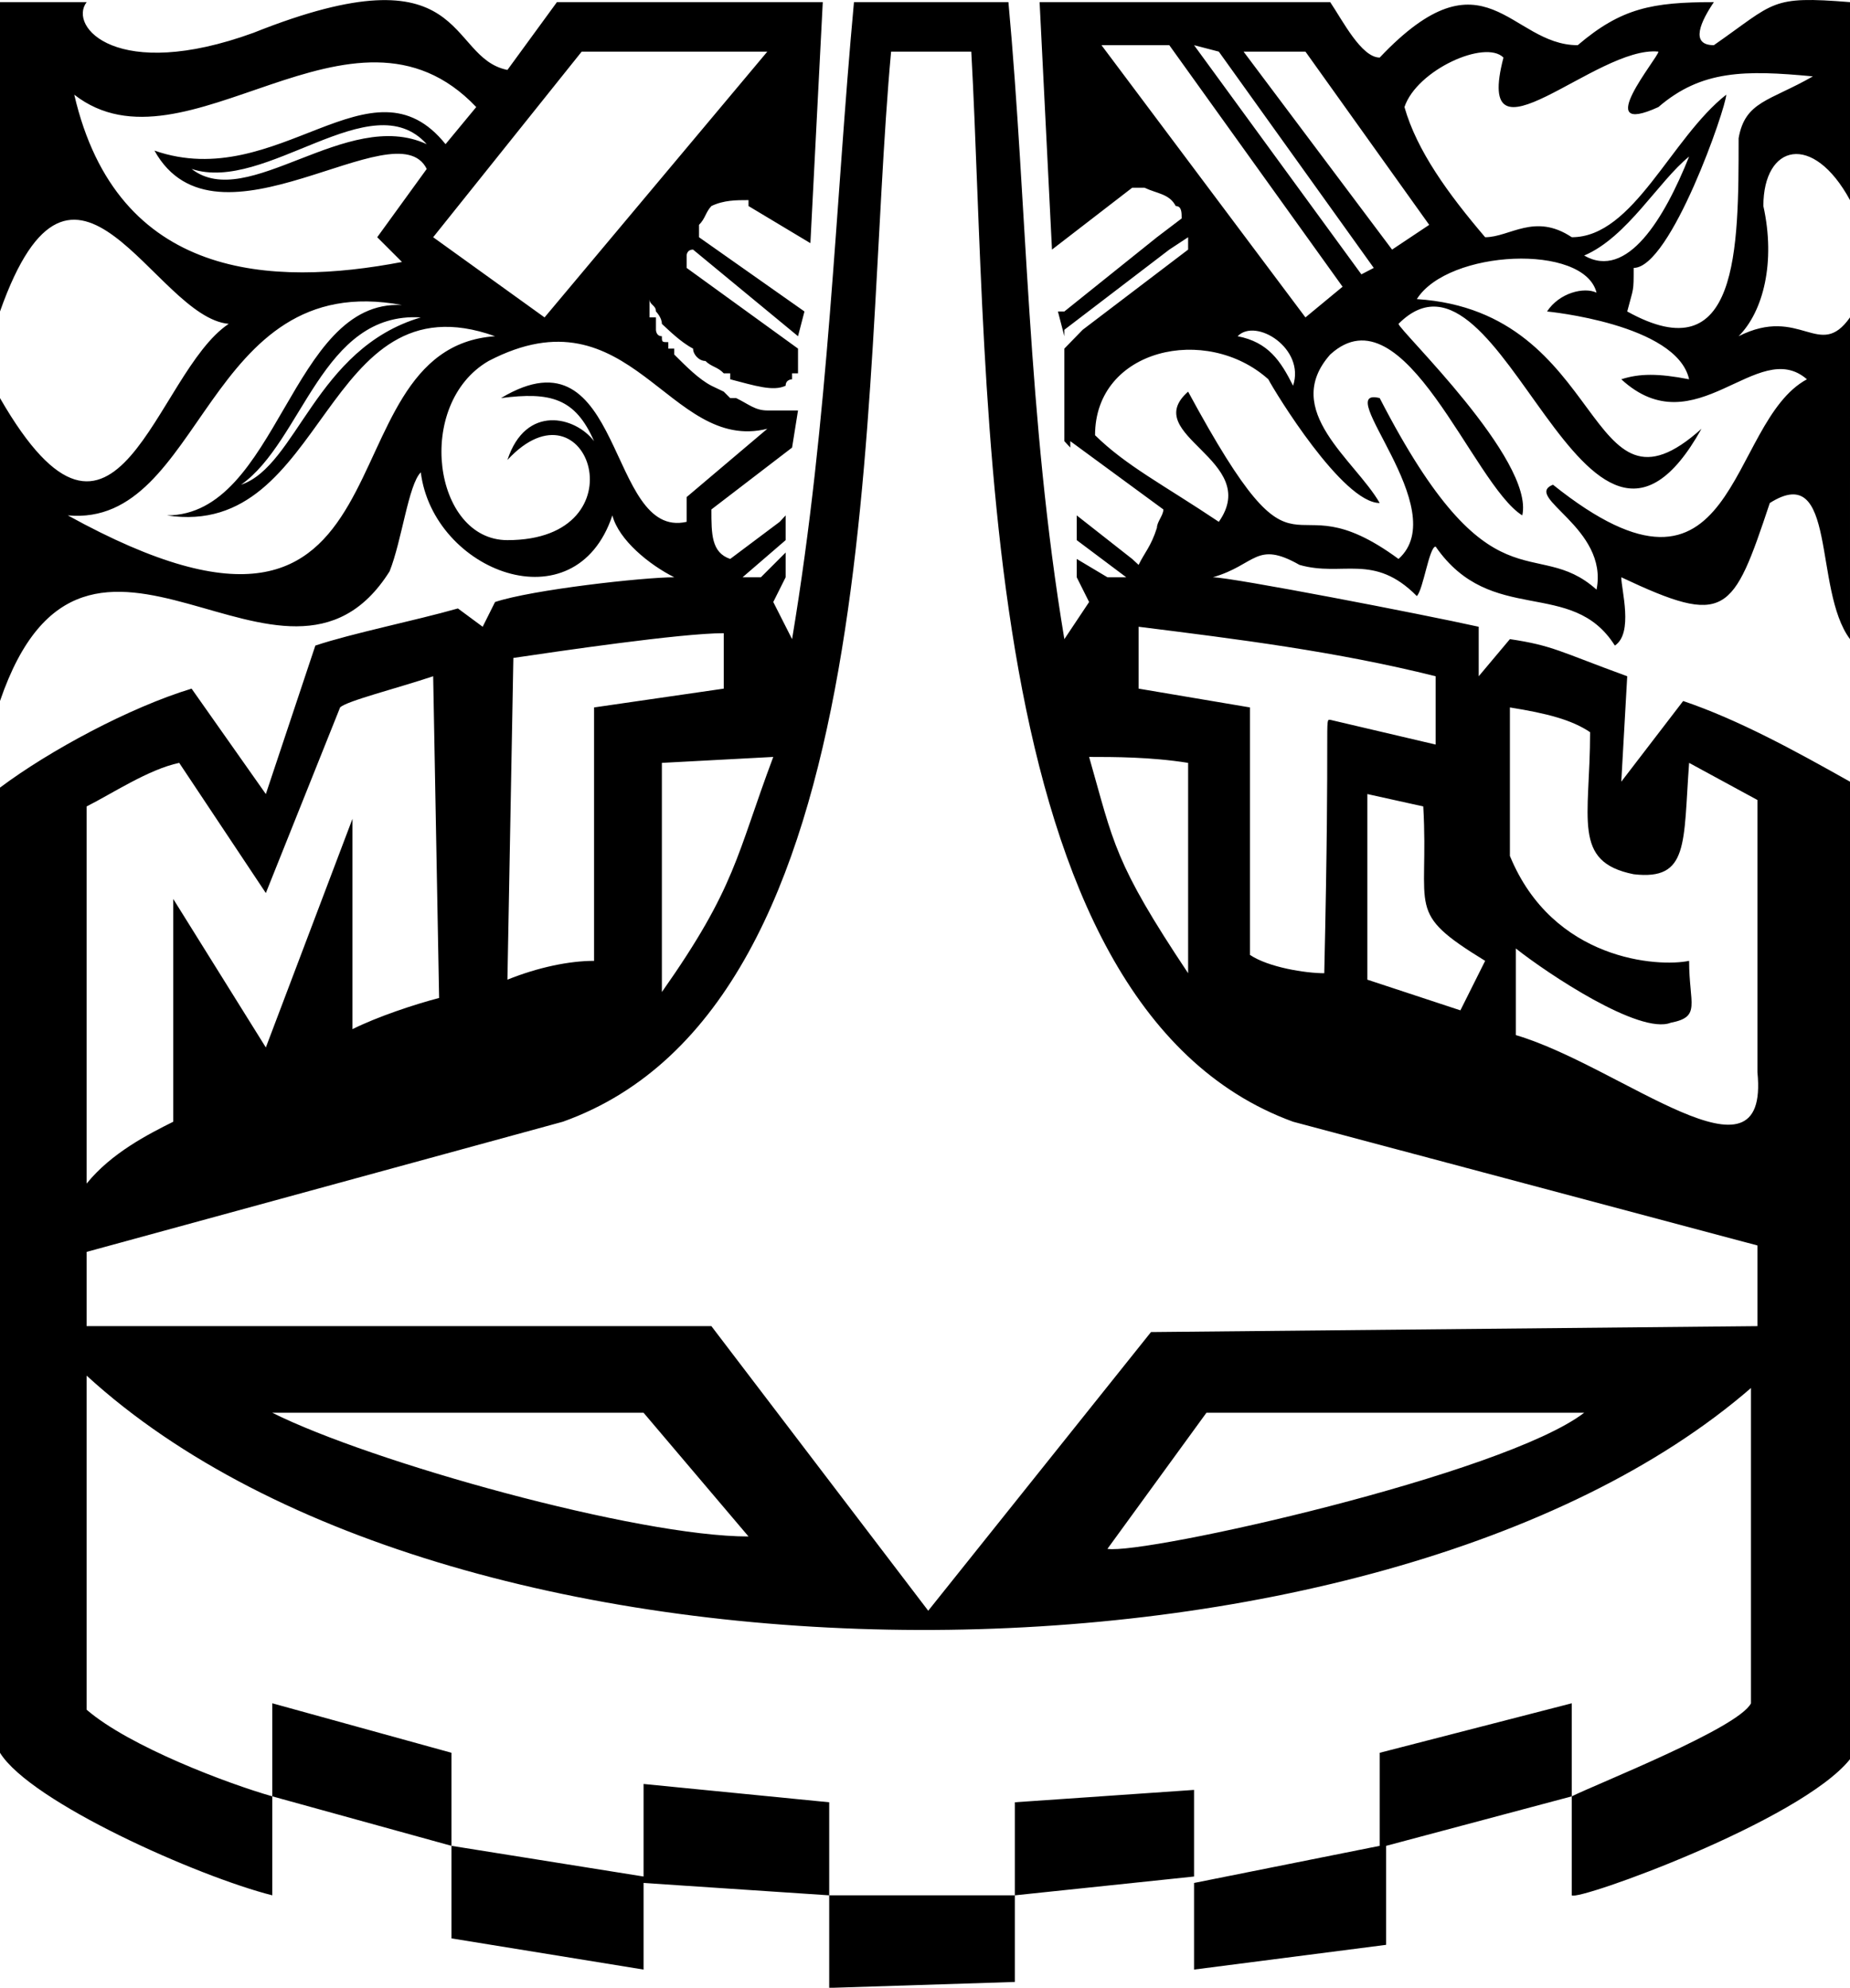 <svg xmlns="http://www.w3.org/2000/svg" viewBox="0.13 0.087 37.37 40.16"><path d="m21.13.13.25 5L23 3.88h.25c.25.12.5.12.63.37.12 0 .12.13.12.25l-.5.38-1.87 1.5h-.13l.13.5v-.13l2.12-1.62.38-.25v.25L22 6.75l-.37.38V9l.12.13V9l1.88 1.38c0 .12-.13.25-.13.37-.12.38-.25.5-.37.75l-.13-.12-1.12-.88v.5l1 .75h-.38l-.62-.37v.37l.25.5-.5.75c-.75-4.5-.75-8.75-1.13-12.87h-3.12C17 4.25 16.88 8.5 16.13 13l-.38-.75.25-.5v-.5l-.5.5h-.37L16 11v-.5l-.12.13-1 .75c-.38-.13-.38-.5-.38-1l1.63-1.25.12-.75h-.62c-.25 0-.38-.13-.63-.25h-.12L14.75 8l-.25-.12c-.25-.13-.5-.38-.75-.63v-.12h-.12V7c-.13 0-.13 0-.13-.12-.12 0-.12-.13-.12-.13V6.5h-.13V6v.13c0 .12.13.12.13.25 0 0 .12.12.12.25.13.12.38.37.63.5 0 .12.12.25.25.25.12.12.25.12.37.25h.13v.12c.5.13.87.25 1.12.13 0-.13.13-.13.13-.13v-.12h.12v-.5L14 5.5v-.25s0-.12.13-.12l2.12 1.75.13-.5-2.13-1.5v-.25c.13-.13.13-.25.25-.38.25-.12.5-.12.75-.12v.12L16.5 5l.25-4.87h-5.37l-1 1.37C9.13 1.25 9.63-1 5.25.75 2.5 1.75 1.5.63 1.88.13H.13v6.25c1.5-4.25 3.12.12 4.62.25-1.5 1-2.25 5.62-4.62 1.5v6.12C1.88 9.13 5.88 15 8 11.63c.25-.63.38-1.75.63-2 .25 2 3.12 3.12 3.87.87.13.5.75 1 1.25 1.25-.62 0-2.87.25-3.62.5l-.25.5-.5-.37c-.88.25-2.13.5-2.88.75l-1 3L4 14c-1.25.38-2.87 1.25-3.87 2v19.5c.62 1 4 2.5 5.5 2.88v-2l3.62 1v1.87l3.88.63v-1.75l3.75.25v1.87l3.75-.12v-1.75l3.62-.38v-1.75l-3.62.25v1.88h-3.75V36.5l-3.75-.37V38l-3.88-.62V35.5l-3.62-1v1.88c-.88-.25-2.88-1-3.75-1.75v-6.75c7.5 6.87 26.12 6.75 33.62.25v6.37c-.25.5-3.12 1.63-3.62 1.88V34.5l-3.88 1v1.88l-3.75.75v1.75l3.88-.5v-2l3.75-1v2c.12.12 4.62-1.5 5.62-2.75V15.88c-1.12-.63-2.25-1.25-3.37-1.63l-1.25 1.63.12-2.13c-1.37-.5-1.5-.62-2.37-.75l-.63.75v-1c-1.12-.25-5-1-5.37-1 .87-.25.87-.75 1.75-.25.87.25 1.5-.25 2.37.63.13-.13.25-1 .38-1 1.12 1.62 2.75.62 3.62 2 .38-.25.13-1.13.13-1.38 2.12 1 2.25.75 3-1.5 1.37-.87.87 1.75 1.62 2.75V6.5c-.62.88-1-.25-2.25.38.5-.5.75-1.5.5-2.63 0-1.25 1-1.5 1.75-.12v-4C35.88 0 36 .13 34.75 1c-.5 0-.25-.5 0-.87C33.5.13 32.88.25 32 1c-1.37 0-1.87-2-4 .25-.37 0-.75-.75-1-1.12h-5.87zm3.62 1 3.13 4.37-.25.13L24.25 1l.5.13zM22.38 1h1.37l3.5 4.88-.75.62L22.38 1zm3.87 6.88c-.25-.5-.5-.88-1.12-1 .37-.38 1.37.25 1.12 1zm-2.12 7.62v4.25c-1.5-2.25-1.5-2.62-2-4.37.5 0 1.25 0 2 .12zm-8.38-.12c-.75 2-.75 2.62-2.25 4.75V15.5l2.25-.12zM11.88 1.13h3.75l-4.5 5.37-2.25-1.62 3-3.75zM1.63 2c2.25 1.75 5.62-2.38 8.12.25L9.13 3c-1.5-1.87-3.38 1-5.88.13 1.25 2.25 4.88-.88 5.5.37l-1 1.38.5.5c-2.62.5-5.75.37-6.62-3.38zm7.12 1C7.13 2.25 5.13 4.38 4 3.5 5.5 4 7.63 1.75 8.75 3zm-.12 3.5c-2.13.63-2.5 3-3.63 3.38C6.25 9 6.63 6.38 8.63 6.5zm-7.13 4c2.75.25 2.75-5 6.75-4.25C6 6.13 5.75 10.5 3.5 10.5c3.25.5 3.13-4.87 6.63-3.62-3.63.25-1.38 7.62-8.63 3.62zm8.75-2.37c1-.13 1.5 0 1.88.87-.38-.5-1.38-.75-1.75.38C12 7.63 13.13 11 10.38 11 8.88 11 8.5 8.25 10 7.38c2.88-1.5 3.63 1.87 5.63 1.37L14 10.13v.5c-1.62.37-1.25-4-3.75-2.5zm.25 5.25c.88-.13 3.38-.5 4.25-.5V14l-2.62.38v5.12c-.5 0-1.13.13-1.75.38l.12-6.5zm-8.62 3c.5-.25 1.25-.75 1.87-.88l1.75 2.63L7 14.38c.13-.13 1.13-.38 1.88-.63l.12 6.5c-.5.13-1.25.38-1.75.63v-4.25L5.5 21.25l-1.87-3v4.5c-.5.25-1.25.63-1.75 1.25v-7.62zm3.75 12.25h7.5l2.12 2.5c-2.25 0-7.62-1.5-9.62-2.5zm16.87 2.75 2-2.75h7.63c-1.63 1.25-8.88 2.87-9.63 2.75zm13.13-4.5L23.38 27l-4.5 5.63-4.38-5.75H1.88v-1.5l9.62-2.63c6.63-2.37 6-14.75 6.63-21.62h1.62c.38 6.87 0 19.25 6.5 21.62l9.38 2.5v1.63zm-5-12.5c.75.12 1.25.25 1.62.5 0 1.75-.37 2.62.88 2.87 1.12.13 1-.62 1.12-2.25l1.38.75v5.5c.25 2.5-2.75-.12-4.88-.75v-1.75c.63.5 2.5 1.75 3.13 1.5.62-.12.37-.37.37-1.25-.62.13-2.75 0-3.62-2.12v-3zm-.5 5.12-.5 1-1.88-.62v-3.75l1.13.25c.12 2.12-.38 2.12 1.25 3.12zm-1-5.75v1.38l-2.13-.5c-.12 0 0-.13-.12 5.12-.38 0-1.13-.12-1.5-.37v-5L23.13 14v-1.25c2 .25 4 .5 6 1zm7.5-6c-1.63.88-1.38 5.13-5.13 2.13-.62.25 1.13.87.88 2.12-1.25-1.12-2.13.5-4.38-3.87-1-.25 1.5 2.25.38 3.25-2.38-1.75-1.88 1-4.25-3.38-1 .88 1.5 1.38.62 2.63-1.12-.75-1.87-1.13-2.5-1.75 0-1.75 2.25-2.25 3.5-1.13.13.25 1.5 2.5 2.25 2.5-.5-.87-2-1.87-1-3 1.5-1.37 2.88 2.63 3.88 3.25.25-1.12-2.5-3.75-2.5-3.87C30.5 4.5 32.13 13 34.5 8.75c-2.37 2.13-1.87-2.37-5.75-2.62.63-1 3.38-1.13 3.63-.13-.25-.12-.75 0-1 .38 0 0 2.62.25 2.87 1.37-.62-.12-1-.12-1.37 0 1.5 1.38 2.75-.87 3.75 0zm-4.5-2.5c.87-.37 1.5-1.5 2.12-2-.5 1.25-1.25 2.5-2.12 2zm-1.63-4c-.62 2.38 1.88-.25 3.13-.12 0 .12-1.38 1.75 0 1.12.87-.75 1.75-.75 3.12-.62-.87.5-1.37.5-1.5 1.25 0 2.25 0 4.75-2.25 3.5.13-.5.13-.38.13-.88C33.88 5.5 35 2.25 35 2c-1.12.88-1.87 2.88-3.12 2.88-.75-.5-1.25 0-1.75 0-.75-.88-1.38-1.75-1.63-2.63.25-.75 1.63-1.37 2-1zM29 4.63l-.75.5-3-4h1.25l2.5 3.5z" fill="#000000"/></svg>
